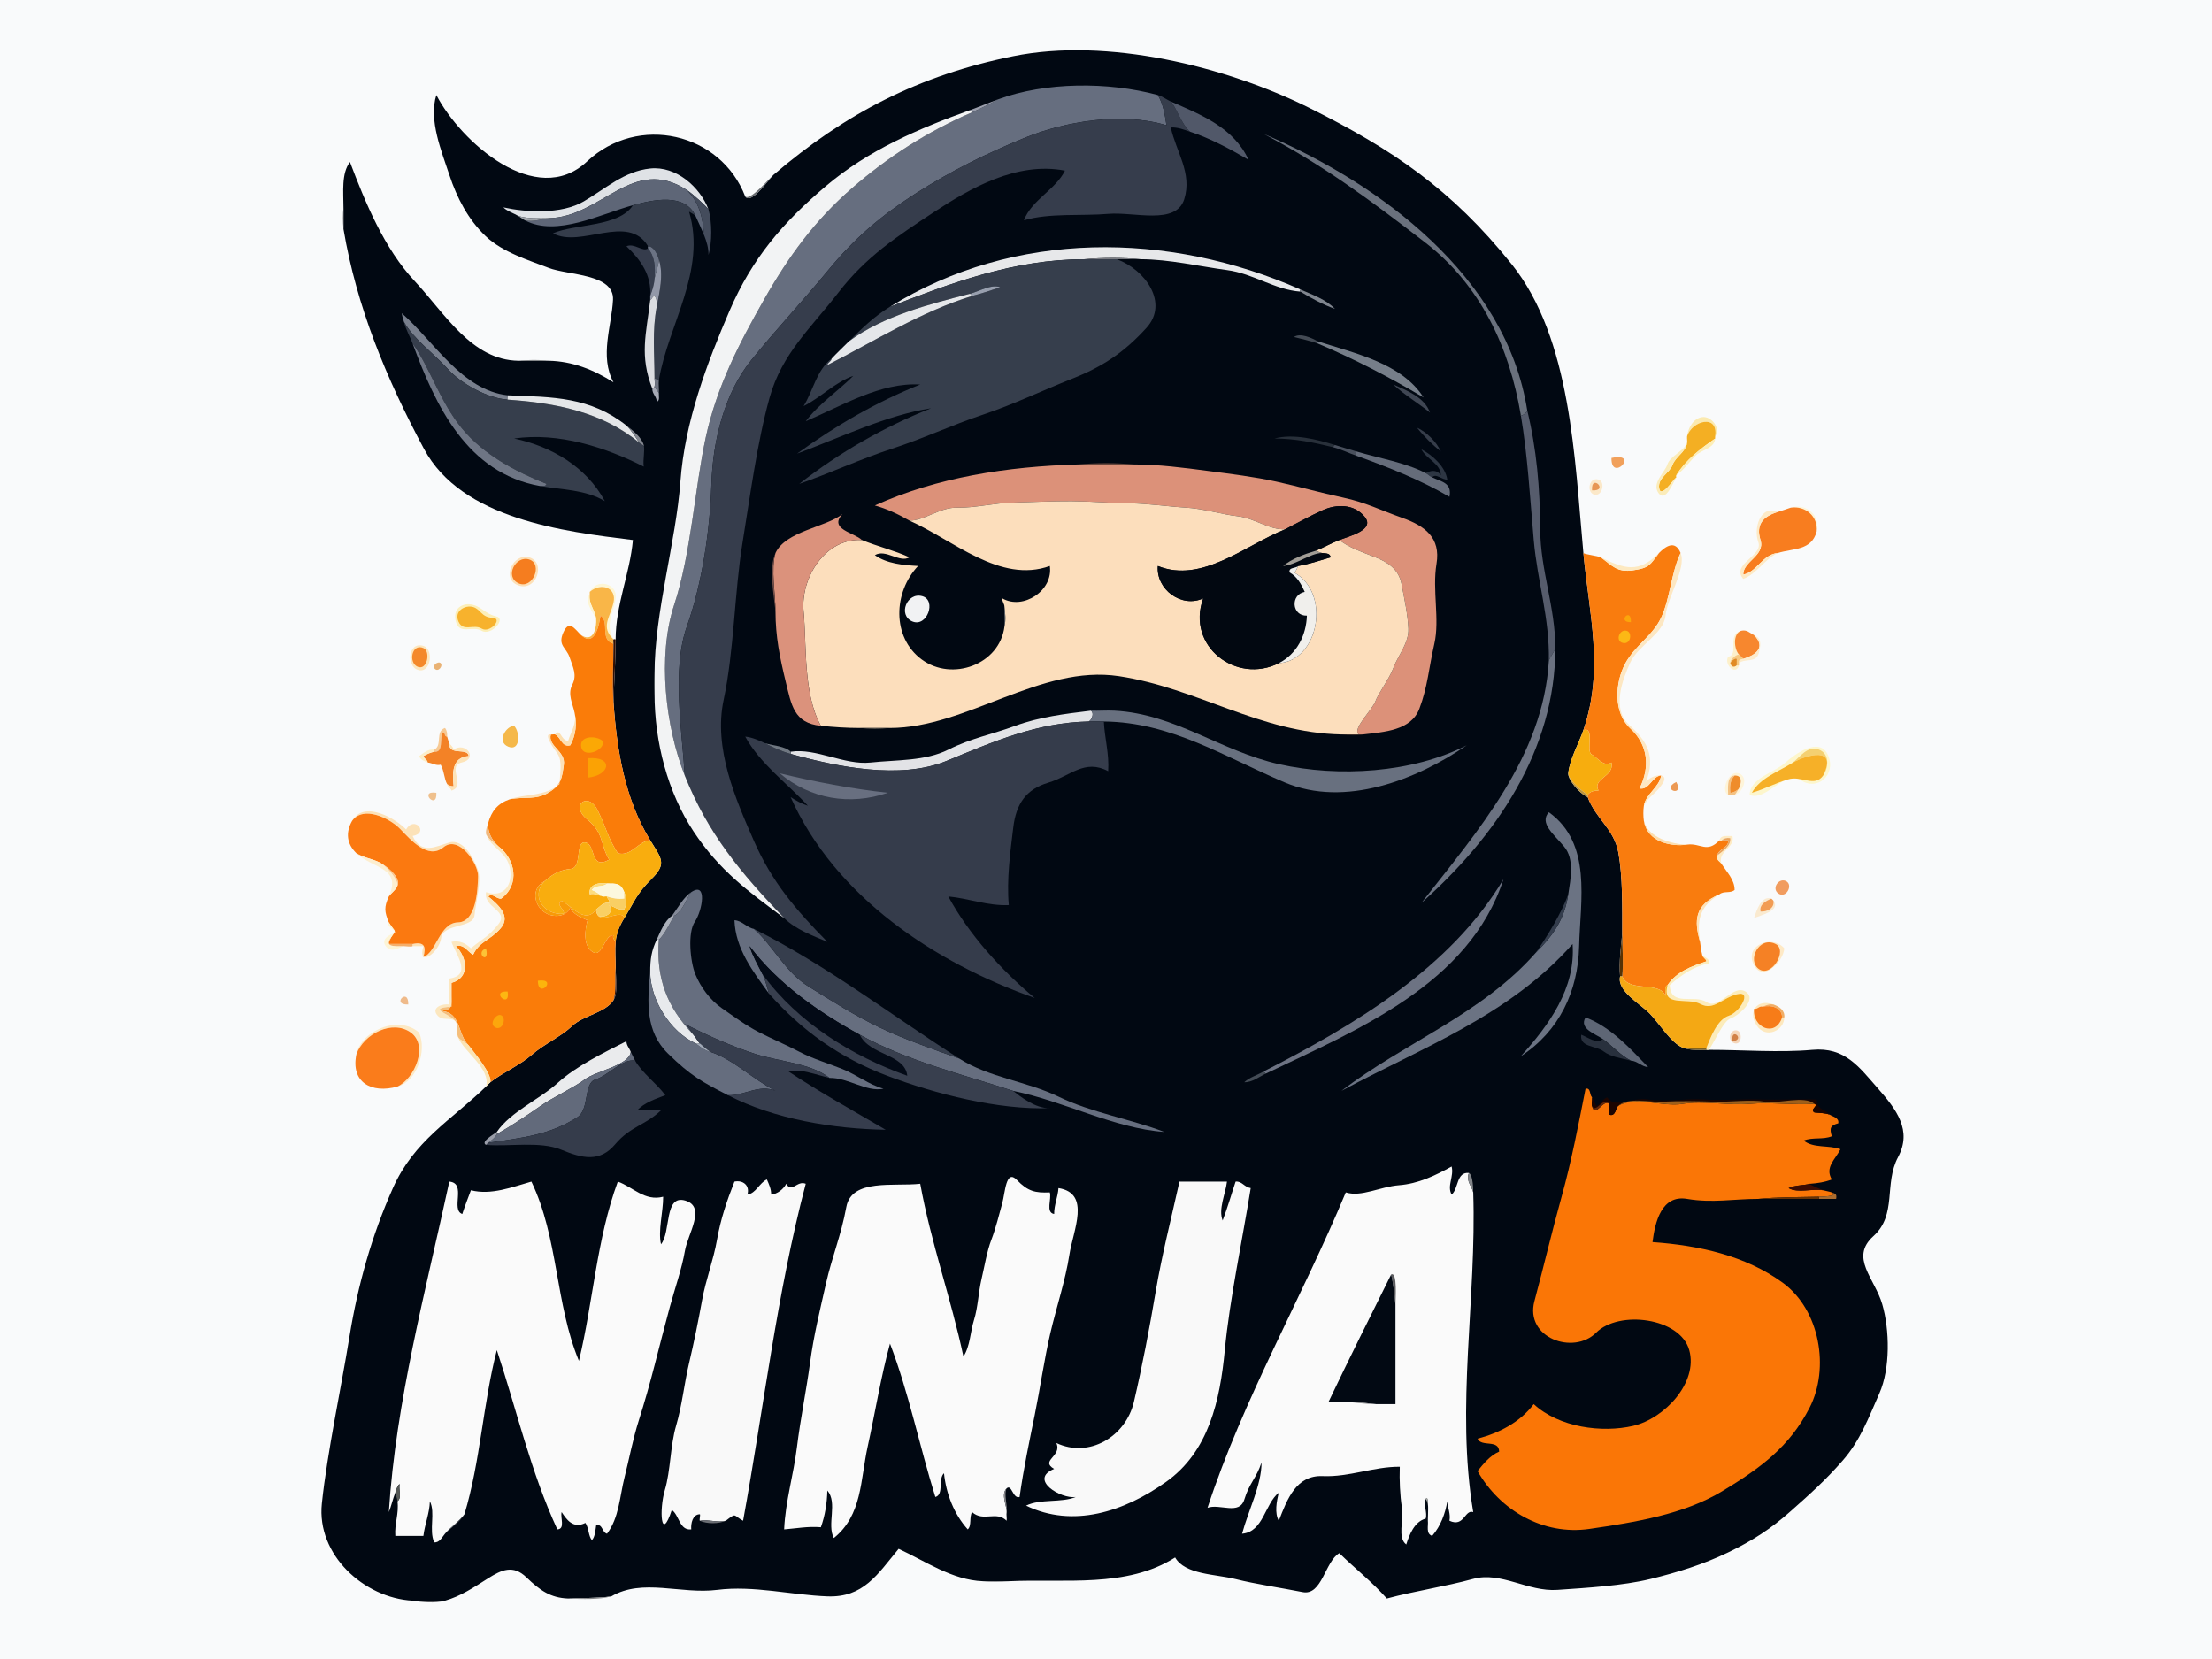 <svg xmlns="http://www.w3.org/2000/svg" viewBox="0 0 1024 768">
  <path d="M0 768h1024V0H0v768Z" fill="#f9fafb" stroke="None"/>
  <path d="M358 81c-2.74 2.74-10.13 13.72-13 10-11.36-29.63-49.67-38.39-73.25-16.25S213.23 65.61 202 44c-3.67 11.59 2.5 26.27 6.02 36.98 3.53 10.7 8.7 20.59 16.73 28.27 8.03 7.68 20.27 11.27 29.24 14.76 8.98 3.48 30.38 2.65 29.79 14.77-.59 12.11-6.34 26.12.22 38.22-9.09-5.84-19.01-9.78-30-10-4.66-.09-9.34 0-14 0-21.76-.29-34.09-21.98-48.08-36.92C177.93 115.15 169.08 93.75 162 75c-4.04 5.26-3 14.02-3 21v10c6.12 36.13 19.77 69.1 37.25 101.75C213.73 240.41 261 246.05 293 250c-1.44 15.74-8 29.89-8 46 0 9.58-.75 20.22-1 29 1.52 22.29 5.24 44.8 17 64 5.12 8.35 7.84 10.72.75 17.75-7.08 7.03-7.93 10.46-12.75 18.25-2.13 3.44-3.64 6.93-4 11-.35 3.93 0 8.05 0 12 0 4.4 1.22 11.57-1 15-3.85 5.97-13.88 6.98-19.08 11.92-5.19 4.95-13.14 8.48-18.67 13.33-5.53 4.85-13.61 8.33-19.25 12.75-.51.4-1.53 1.55-2 2-16.38 15.76-33.3 25.04-43.08 46.92-9.77 21.89-16.27 44.9-20.14 68.86C157.9 642.73 151.5 672.25 149 696c-2.51 23.75 19.53 43.78 42 45 4.67.25 10.38.7 15 0 7.2-2.04 13.27-6.11 19.77-10.23s11.77-6.53 17.98-.52c6.22 6 11.09 9.44 19.25 9.75 5.59-.33 13.89-.07 20-1 14.46-8.49 32.18-.88 49-3s34.23 2.36 51 3c16.77.64 23.22-10.19 33-22 12.4 5.68 24.77 14.46 39 15 3.99.15 8.01 0 12 0 25.78-1.24 54.58 3.28 77-11 4.61 8 18.73 7.68 27.99 10.01 9.27 2.33 21.92 4.19 30.98 6.01 9.07 1.83 10.34-14.11 17.03-18.02 7.22 7.09 15.33 13.41 22 21 13.11-3.54 26.87-5.49 39.93-9.07 13.05-3.58 25.28 6.03 39.07 5.07s30.21-1.92 42.98-5.02c12.76-3.11 24.53-6.81 35.79-12.21 11.26-5.4 19.91-10.96 28.98-19.02 9.08-8.05 16.22-14.38 24.33-23.67 8.11-9.29 11.86-19.59 16.94-31.06 5.08-11.46 4.81-29.4 1.3-41.34-3.51-11.95-15.13-21.48-4.07-31.43 11.05-9.96 4.8-24.15 11.42-36.58 6.62-12.42-.71-22.02-9.42-31.92-8.72-9.9-15.19-19.12-30.25-17.75-15.06 1.37-32.7-.01-48 0h-1c-3.86 0-7.84.29-11-1-5.49-2.24-10.89-11.25-15.25-15.75-4.35-4.5-15.36-10.47-13.75-17.25-.6-6.64.43-14.14 1-20 0-11.97.21-26.14-1.78-37.22-1.99-11.09-10.66-15.91-14.22-25.78-3.91-1.63-9.26-8.27-9-11 .61-6.44 4.9-13.85 7-20 9.67-28.27 2.66-53.61 0-82-4.06-43.32-5.53-99.2-33.25-133.75-27.71-34.55-55.04-53.09-93.67-72.33-38.64-19.23-93.55-32.72-137.06-23.9C425.52 34.85 391.6 52.28 358 81Z" fill="#010812" stroke="None"/>
  <path d="M462 46c-1.75 1.01-8.13 4.33-12 6-20.46 8.83-38.66 20.38-55.75 35.25-17.1 14.87-29.23 31.5-40.55 51.44-11.33 19.95-21.93 40.25-27.03 63.98-5.09 23.74-6.76 53.67-14.6 77.4-7.83 23.74-3.96 56.54 4.93 78.93-1.21-20.25-6.14-49.06.98-69.02 7.12-19.97 10.72-44.87 11.35-65.65.63-20.78 6.23-42.51 18.42-57.58 12.19-15.07 23.21-26.58 35.5-41.5 12.29-14.93 24.35-25.24 40.45-35.55 16.1-10.31 32.46-18.49 50.98-26.02 18.51-7.54 44.84-11.9 65.32-5.68-.76-4.81-1.44-9.72-4-14-22.99-6.23-52.02-6.11-74 2Z" fill="#666E7F" stroke="None"/>
  <path d="M317 359c10.64 26.77 25.88 45.08 46 66 5.33 5.27 13.16 8.11 20 11-14.72-14.95-25.7-27.77-34.08-46.92-8.37-19.16-18.73-42.66-13.92-65.08 4.81-22.42 5.04-50.03 8.67-72.33 3.63-22.3 6.82-46.79 12.55-67.45 5.73-20.65 19.4-32.6 32.03-48.97 12.63-16.38 27.12-25.89 44-37C449.14 87.15 470.73 74.7 493 79c-4.24 8.71-15.49 13.6-19 23 11.69-3.51 26.97-1.95 39-3 12.03-1.05 31.38 5.36 35.22-6.78S544.33 70.06 542 59c3.23-.14 6.09 1.01 9 2-3.95-3.06-6.69-11.8-9-14-1.7-.74-3.91-2.43-6-3 2.56 4.28 3.24 9.19 4 14-20.48-6.22-46.81-1.86-65.32 5.68-18.52 7.53-34.88 15.71-50.98 26.02-16.1 10.31-28.16 20.62-40.45 35.55-12.29 14.92-23.31 26.43-35.5 41.5-12.19 15.07-17.79 36.8-18.42 57.58-.63 20.78-4.23 45.68-11.35 65.65-7.12 19.96-2.19 48.77-.98 69.02Z" fill="#363D4C" stroke="None"/>
  <path d="M449 51c.35.04.82.99 1 1 3.87-1.67 10.25-4.99 12-6-4.29 1.58-8.95 3.54-13 5Z" fill="#9A9EAC" stroke="None"/>
  <path d="M551 61c9.49 3.12 18.55 8.04 27 13-6.92-15.07-22.28-21.01-36-27 2.31 2.2 5.05 10.94 9 14Z" fill="#515869" stroke="None"/>
  <path d="M303 312v9c0 22.52 6.09 45.8 18.08 63.92 11.99 18.11 25.16 27.62 41.92 40.08-20.12-20.92-35.36-39.23-46-66-8.89-22.39-12.76-55.19-4.93-78.93 7.84-23.73 9.51-53.66 14.6-77.4 5.1-23.73 15.7-44.03 27.03-63.98 11.32-19.94 23.45-36.57 40.55-51.44C411.34 72.38 429.54 60.83 450 52c-.18-.01-.65-.96-1-1-23.85 8.59-46.95 18.44-66.77 35.23-19.82 16.79-34.02 33.31-44.46 57.54-10.44 24.23-20.75 51.4-22.79 79.21C312.93 250.79 303 283.44 303 312Z" fill="#F2F3F4" stroke="None"/>
  <path d="M704 192c-.38 1.33 2.84-.87 3-2-9.71-61.89-67.96-105.01-122-128 27.21 14.27 48.99 30.36 74.75 50.25 25.76 19.88 39 48.7 44.25 79.75Z" fill="#6A717D" stroke="None"/>
  <path d="M240 100c4.27 1.26 9.4 1.09 14 1 24.52-.49 38.9-29.36 64-13 2.73 1.78 9.25 7.69 10 9-3.9-10.39-14.98-20.25-26.99-18.99-12.01 1.25-20.35 9.12-30.78 15.22-10.43 6.1-26.64 5.08-37.23 2.77 1.96 1.9 4.87 2.7 7 4Z" fill="#DFE2E6" stroke="None"/>
  <path d="M345 91c2.87 3.72 10.26-7.26 13-10-2.19 1.87-10.65 11.97-13 10Z" fill="#686B6F" stroke="None"/>
  <path d="M254 101c-2.93.35-7.37 1.88-11 1 14.64 7.8 35.16-2.98 50-7 9.11-2.47 24.01-5.91 29 5 1.33 2.92 2.83 6.08 4 9-.7-7.4-1.67-14.61-8-21-25.1-16.36-39.48 12.51-64 13Z" fill="#5E6677" stroke="None"/>
  <path d="M326 109c1.13 2.88 2.03 5.83 2 9 1.66-5.84 1.67-15.09 0-21-.75-1.31-7.27-7.22-10-9 6.33 6.39 7.3 13.6 8 21Z" fill="#444C5C" stroke="None"/>
  <path d="M293 95c-6.39 10.14-27.23 8.6-37 13 12.8 7.11 34.74-9.54 44 6 2.73.08 4.26 3.68 5 6 2.36 7.37.27 15.27-1 22-2.12 11.19-1.03 21.64-1 33 .18.45 1.83.7 2 1 4.25-25.51 22.15-50.48 14-78 .85.54 2.31 1.21 3 2-4.99-10.91-19.89-7.47-29-5Z" fill="#353D4B" stroke="None"/>
  <path d="M159 106V96c-.3 3.08-.3 6.86 0 10Z" fill="#5B5C5F" stroke="None"/>
  <path d="M243 102c3.63.88 8.07-.65 11-1-4.6.09-9.73.26-14-1 .91.56 1.86 1.39 3 2Z" fill="#9FA3A9" stroke="None"/>
  <path d="M301 137c.89-2.55 1.79-4.88 2-8 .37-5.39.22-9.99-3-14-2.5 1.79-6.35-2.64-10-1 6.68 6.34 11.67 13.47 11 23Z" fill="#353C4C" stroke="None"/>
  <path d="M300 115c3.22 4.01 3.37 8.61 3 14 .33-1.84 2.18-7.33 2-9-.74-2.32-2.27-5.92-5-6 0 0-.24.7 0 1Z" fill="#6B7384" stroke="None"/>
  <path d="M412 142c28.14-10.93 57.51-22 90-22 8.18-.79 17.89-.78 26 0 13.24 0 27.52 3.36 39.98 5.02 12.45 1.67 21.93 9.08 34.02 9.98-.25-.28 0-1 0-1-60.96-26.92-132.35-27.69-190 8Z" fill="#E7E8EA" stroke="None"/>
  <path d="M502 120h26c-8.11-.78-17.82-.79-26 0Z" fill="#7A7C82" stroke="None"/>
  <path d="M303 129c-.21 3.12-1.11 5.45-2 8-.03.5.06 1.51 0 2 .89-.62.84-1.66 2-2 1.21 1.4.98 3.26 1 5 1.27-6.73 3.36-14.63 1-22 .18 1.67-1.67 7.16-2 9Z" fill="#9298A8" stroke="None"/>
  <path d="M412 142c-7.29 4.51-12.83 9.83-19 16 15.74-11.7 37.52-17.28 56-22 4.03-1.03 10.14-4.67 14-3-4.28 1.44-8.58 2.86-13 4-23.64 7.27-45.22 20.97-67 32 .3-1.25 1.83-1.71 2-3-7.06 5.42-8.47 14.72-13 22 7.88-3.9 14.55-11.07 23-14-6.94 6.98-15.77 12.77-22 21 16.93-7.2 34.69-18.1 53-17-20.25 8.06-39.37 19.15-57 32 20.03-7.48 41.66-17.88 62-21-21.79 8.65-42.52 20.51-61 35 14.14-4.9 28.4-11.55 42.78-16.22 14.37-4.67 27.89-11.02 42.2-15.8 14.3-4.79 27.29-11.1 41.34-16.66 14.06-5.55 24.02-12.11 34.43-23.57 10.41-11.45-.48-26.85-13.75-31.75h-15c-32.49 0-61.86 11.07-90 22Z" fill="#363E4C" stroke="None"/>
  <path d="M449 136c.35.04.8.98 1 1 4.42-1.14 8.72-2.56 13-4-3.86-1.67-9.97 1.97-14 3Z" fill="#989FAE" stroke="None"/>
  <path d="M602 135c4.87 2.98 10.43 6.03 16 8-4.18-4.42-10.42-6.54-16-9 0 0-.25.72 0 1Z" fill="#7F858E" stroke="None"/>
  <path d="M393 158c-2.58 2.58-5.45 5.27-8 8-.17 1.29-1.7 1.75-2 3 21.78-11.03 43.36-24.73 67-32-.2-.02-.65-.96-1-1-18.48 4.72-40.26 10.3-56 22Z" fill="#E5E7EA" stroke="None"/>
  <path d="M301 139c-1.87 15.75-5.04 25.6 1 41 .01-.18.89-.65 1-1 .33-1.08 0-2.86 0-4-.03-11.36-1.12-21.81 1-33-.02-1.74.21-3.6-1-5-1.16.34-1.11 1.38-2 2Z" fill="#DBDDE1" stroke="None"/>
  <path d="M187 149c4.36 7.88 13.97 14.78 20.25 21.75 6.28 6.97 18.46 13.62 27.75 14.25-.19-.08.14-1.96 0-2-21.16-2.43-33.79-24.63-49-38 .12 1.47.68 2.62 1 4Z" fill="#787F8D" stroke="None"/>
  <path d="M191 159c7.66 10.46 12.65 26.91 22.77 39.23C223.89 210.55 238.83 218.4 253 224c-.26 1.39-2.05.78-3 1 9.7 1.67 21.15 1.64 30 7-8.56-15.91-24.79-25.41-42-29 20.43-2.97 42.08 3.95 60 13-.44-3.18.65-7.75 0-10 .98 1.12-2.05-1.04-2-1-17.2-14.35-39.05-18.51-61-20-9.29-.63-21.47-7.28-27.75-14.25-6.28-6.97-15.89-13.87-20.25-21.75.8 3.45 2.88 6.97 4 10Z" fill="#363E4C" stroke="None"/>
  <path d="M610 159c-.25-.22 0-1 0-1-2.77-1.58-8.07-3.99-11-2 3.67 1 7.46 1.71 11 3Z" fill="#434A54" stroke="None"/>
  <path d="M191 159c10.66 28.89 25.13 59.93 59 66 .95-.22 2.74.39 3-1-14.17-5.6-29.11-13.45-39.23-25.77-10.12-12.32-15.11-28.77-22.77-39.23Z" fill="#6E7584" stroke="None"/>
  <path d="M610 159c16.84 7.15 33.24 15.56 49 25-9.98-15.84-32.1-20.51-49-26 0 0-.25.78 0 1Z" fill="#767E89" stroke="None"/>
  <path d="M240 167c4.66 0 9.34-.09 14 0-4.41-.53-9.55-.43-14 0Z" fill="#757678" stroke="None"/>
  <path d="M303 179c.12.58 1.88 2.46 2 3 .17-1.98-.22-4.03 0-6-.17-.3-1.82-.55-2-1 0 1.14.33 2.92 0 4Z" fill="#6E7481" stroke="None"/>
  <path d="M662 191c-2.56-7.1-10.6-10.19-17-13 5.02 4.74 11.98 8.91 17 13Z" fill="#3F4653" stroke="None"/>
  <path d="M302 180c-.16 2.29 2.14 3.75 2 6 1.64-.51.89-2.71 1-4-.12-.54-1.88-2.42-2-3-.11.35-.99.82-1 1Z" fill="#A5A9B5" stroke="None"/>
  <path d="M235 185c21.95 1.49 43.8 5.65 61 20-.93-1.34-3.7-5.87-6-8-16.87-13.31-33.88-13.19-55-14 .14.04-.19 1.92 0 2Z" fill="#E4E6E8" stroke="None"/>
  <path d="M704 192c3.19 18.87 4.3 38.65 6.01 57.99 1.7 19.34 7.39 35.9 6.99 56.01.32-1.56 2.73-4.48 3-6 0-19.1-6.91-36.04-7-55-.09-18.96-1.65-37.18-6-55-.16 1.13-3.38 3.33-3 2Z" fill="#565C6C" stroke="None"/>
  <path d="M781 202c2.16-7.26 14.59-10.57 13 0 2.78-3.55-1.67-9.43-5.92-8.92-4.26.5-6.71 5.33-7.08 8.92Z" fill="#FBEAB0" stroke="None"/>
  <path d="M781 202c-.1.98.14 2.02 0 3-.61 4.26-5.37 6.41-6.75 10.25s-6.97 5.93-6.17 10.83c.8 4.89 6.75-4.35 7.92-5.08 0 0-.22-.64 0-1 4.51-7.25 11.2-12.26 18-17 0 0-.07-.51 0-1 1.59-10.57-10.84-7.26-13 0Z" fill="#F4AF23" stroke="None"/>
  <path d="M296 205c-.05-.04 2.98 2.12 2 1-1.07-3.69-4.95-6.59-8-9 2.3 2.13 5.07 6.66 6 8Z" fill="#838790" stroke="None"/>
  <path d="M667 209c-1.89-4.36-6.65-9.06-11-11 3.11 3.97 7.02 7.81 11 11Z" fill="#363D4A" stroke="None"/>
  <path d="M617 207c.16 0 .65-.96 1-1-8.21-2.54-19.29-5.39-28-3 9.34.01 18.23 1.83 27 4Z" fill="#28303A" stroke="None"/>
  <path d="M776 220c3.35-2.34 6.24-6.39 8.92-9.08 2.69-2.68 8.79-3.32 9.08-7.92-6.8 4.74-13.49 9.75-18 17Z" fill="#FDEEB8" stroke="None"/>
  <path d="M776 221c-1.17.73-7.12 9.97-7.92 5.08-.8-4.9 4.79-6.99 6.17-10.83s6.14-5.99 6.75-10.25c-1.41 3.82-7.87 6.13-9.08 9.92-1.2 3.8-7.46 8.74-4.17 13.32 3.3 4.59 6.73-4.82 8.25-7.24Z" fill="#FBECBA" stroke="None"/>
  <path d="M617 207c3.87.96 7.25 2.72 11 4-.86-.8-.18-2.27 0-2-2.9-.88-6.84-1.97-10-3-.35.04-.84 1-1 1Z" fill="#49505D" stroke="None"/>
  <path d="M660 219c.88.46 1.91 1.49 3 2 1.65-2.14 4.68 1.28 7 1-.93-6.02-6.85-11.33-12-14 2.18 4.44 8.98 6.63 9 12-2.54-3.79-6.82-1-7-1Z" fill="#2D3643" stroke="None"/>
  <path d="M628 211c14.68 5.29 29.56 11.12 43 19 1.3-6.49-3.7-6.99-8-9-1.09-.51-2.12-1.54-3-2-9.47-4.91-21.84-6.92-32-10-.18-.27-.86 1.2 0 2Z" fill="#656C7A" stroke="None"/>
  <path d="M746 212c-.22 11.67 13.64-2.8 0 0Z" fill="#F1A05B" stroke="None"/>
  <path d="M499 215h26c-8.11-.78-17.82-.79-26 0Z" fill="#65453C" stroke="None"/>
  <path d="M421 241c6.75.17 14.02-6.19 22.01-5.99 7.98.2 17.17-2.14 25.66-2.34 8.49-.2 18.44-.73 27.33-.67 8.89.06 18.29.89 27 1 8.71.11 17.72 1.5 26.01 1.99 8.29.49 16.22 3.1 24 4 7.77.9 14.71 6.47 21.99 6.01 6.25-3.19 10.81-5.84 17.23-8.77 6.42-2.93 14.59-3.05 19.52 3.02 4.93 6.06-7.03 8.9-11.75 10.75 4.94 3.71 10.09 5.39 16.23 7.77 6.14 2.38 11.24 5.65 12.55 12.45 1.31 6.81 2.92 14.14 3.22 20.78.29 6.64-5.03 12.87-6.92 18.08-1.9 5.2-6.99 11.75-8.38 15.62-1.4 3.86-10.91 12.86-7.7 15.3.5 0 1.51.06 2 0 9.74-1.16 22.22-1.77 26.07-11.93 3.85-10.15 4.37-18.87 6.93-30.07 2.57-11.2-1.03-24.86 1-37 2.03-12.14-5.46-17.57-15.77-21.23-10.31-3.66-17.08-7.21-27.56-9.44-10.48-2.24-20.16-5.02-30.66-7.34-10.5-2.31-21.11-3.58-31.99-5.01-10.87-1.43-22.7-2.98-34.02-2.98h-26c-32.62.97-65.1 5.89-94 19 5.56 1.53 10.94 4.09 16 7Z" fill="#DC9179" stroke="None"/>
  <path d="M740 222c-4.37-1.33-5.7 5.86-2.03 6.97 3.68 1.12 5.44-5.93 2.03-6.97Z" fill="#FBE8C9" stroke="None"/>
  <path d="M737 227c8.11.49-.55-8.07 0 0Z" fill="#E79654" stroke="None"/>
  <path d="M421 241c20.27 9.01 42 29.28 65 21 1.67 11.45-12.42 20.53-22 15-.15 1.6 1.01 2.45 1 4 .36 3.11.7 5.84 0 9-2.21 17.72-24.32 25.64-38.3 15.3-13.98-10.33-13.11-31.24-1.7-43.3-6.93-.37-14.46-1.06-20-5 5.07-3.05 11.36 3.74 16 1-7.05-3.23-14.93-5.09-22-8-16.67-1.08-28.44 17.21-27 33 1.44 15.79-.2 38.36 8 53 6.07.59 11.74 1 18 1h14c35.49 0 69.6-29.47 105.98-23.98 36.37 5.5 65.26 26.23 103.02 26.98 2.66.05 5.34 0 8 0-3.21-2.44 6.3-11.44 7.7-15.3 1.39-3.87 6.48-10.42 8.38-15.62 1.89-5.21 7.21-11.44 6.92-18.08-.3-6.64-1.91-13.97-3.22-20.78-1.31-6.8-6.41-10.07-12.55-12.45-6.14-2.38-11.29-4.06-16.23-7.77-3.78 1.48-7.23 3.48-11 5 .3.04 2.22.85 3 1 1.46.28 3.69-.16 4 2-4.95 1.47-9.85 3.11-15 4-.4.29-.92 2.75-2 3 17.39 9.4 11.52 40.98-7 42-19.66 9.94-43.01-7.87-35-30-10.08 4.63-21.91-4.19-21-15 20.35 8.26 40.5-9.62 59-17-7.28.46-14.22-5.11-21.99-6.01-7.78-.9-15.71-3.51-24-4-8.29-.49-17.3-1.88-26.01-1.99-8.71-.11-18.11-.94-27-1-8.89-.06-18.84.47-27.33.67-8.49.2-17.68 2.54-25.66 2.34-7.99-.2-15.26 6.16-22.01 5.99Z" fill="#FCDEBC" stroke="None"/>
  <path d="M595 245c-18.5 7.38-38.65 25.26-59 17-.91 10.81 10.92 19.63 21 15-8.01 22.13 15.34 39.94 35 30 8.37-4.23 12.71-12.98 13-22-7.08.2-7.72-9.79-1-11-1.52-3.44-3.51-7.1-7-9-.53-2.53 2.74-1.75 4-3 5.15-.89 10.05-2.53 15-4-.31-2.16-2.54-1.72-4-2-5.61.13-12.02 5.52-18 6 4.02-3.34 9.79-5.49 15-7 3.77-1.52 7.22-3.52 11-5 4.72-1.85 16.68-4.69 11.75-10.75-4.93-6.07-13.1-5.95-19.52-3.02S601.25 241.81 595 245Z" fill="#020811" stroke="None"/>
  <path d="M829 235c6.78-.94 12.63 3.96 12 11 1.95-7.31-4.78-13.25-12-11Z" fill="#FDF4D6" stroke="None"/>
  <path d="M823 237c-6.76 2-10.28 5.84-8.02 13.02 2.25 7.19-8.09 9.82-7.98 15.98 6.35-1.19 8.89-9.37 16-10 7.18-2.24 15.6-.98 18-10 .63-7.04-5.22-11.94-12-11-2.06.64-3.95 1.4-6 2Z" fill="#F87D1F" stroke="None"/>
  <path d="M823 256c-7.11.63-9.65 8.81-16 10-.11-6.16 10.23-8.79 7.98-15.98-2.26-7.18 1.26-11.02 8.02-13.02-8.07-3.53-11.4 7.61-9.02 13.98 2.37 6.36-12.87 10.2-6.98 17.02 6.33-2.42 9.88-9.14 16-12Z" fill="#FDEAC6" stroke="None"/>
  <path d="M359 256c-2.24 7.47 0 19.15 0 27 0 11.67 2 21.36 4.67 32.33 2.68 10.97 3.77 19.45 16.33 20.67-8.2-14.64-6.56-37.21-8-53-1.44-15.79 10.33-34.08 27-33-3.48-3.44-15.55-5.01-9-12-7.9 6.16-26.26 7.86-31 18Z" fill="#DB927C" stroke="None"/>
  <path d="M768 256c-4.3 5.62-4.39 6.9-12 8-7.61 1.1-9.71-2.26-15-6-1.46-.7-7.3-1.34-8-2 2.66 28.39 9.67 53.73 0 82 5.42-1.83 1.09 9.8 3.78 11.22 2.69 1.42 5.53 6.02 9.22 3.78 1.41 6.71-9.03 7.27-6 13-1.81-.14-4.08.44-5 2 .23.16 0 1 0 1 3.56 9.87 12.23 14.69 14.22 25.78 1.99 11.08 1.78 25.25 1.78 37.22 0 6.58.59 13.46 0 20 3.14 7.67 17.19 1.98 20 9 .39-1.57-.94-4.22 1-5 4.26-6.28 11.01-8.64 18-11-.3-1.25-1.83-1.71-2-3-.56-2.11-.67-3.82-1-6-2.79-9.91-2.6-17 9-22 2.04-1.69 4.97-.29 7-2 .02-4.76-3.68-8.36-6-12-1.05-1.64-2.3-1.35-2-4 .32-2.83 5.62-3.76 5-7h-3c-.3.25-1 0-1 0-5.9 6.16-8.7 1.14-15 2-7.43 1.01-18.35-1.1-20-11-.32-1.95-.32-5.05 0-7 .92-5.52 7.12-8.47 8-14-4.21.17-5.38 6.87-10 6 5.02-10.08 3.84-20.3-4.25-27.75-8.09-7.45-7.02-21.36-2.45-29.95 4.57-8.58 12.57-12.71 16.68-21.33 4.1-8.61 4.76-21.24 9.02-29.97-2.53-6.13-6.83-3.17-10 0Z" fill="#F97C0E" stroke="None"/>
  <path d="M612 256c-.78-.15-2.7-.96-3-1-5.21 1.51-10.98 3.66-15 7 5.98-.48 12.39-5.87 18-6Z" fill="#A19D96" stroke="None"/>
  <path d="M359 283c0-7.85-2.24-19.53 0-27-3.24 6.92-.7 19.79 0 27Z" fill="#745049" stroke="None"/>
  <path d="M741 258c5.29 3.74 7.39 7.1 15 6 7.61-1.1 7.7-2.38 12-8-9.5 9.5-15.92 7.36-27 2Z" fill="#FDE9C1" stroke="None"/>
  <path d="M761 373c2.63-5.02 5.23-5.02 8.69-10.3 3.47-5.29-4.91-4.49-7.69-.7 4.46-11.79.74-18.67-7.69-26.31-8.44-7.63-3.15-21.14.39-28.99 3.53-7.85 15.52-13.37 16.31-21.69.79-8.32 9.83-22.14 6.99-29.01-4.26 8.73-4.92 21.36-9.02 29.97-4.11 8.62-12.11 12.75-16.68 21.33-4.57 8.59-5.64 22.5 2.45 29.95 8.09 7.45 9.27 17.67 4.25 27.75 4.62.87 5.79-5.83 10-6-.88 5.53-7.08 8.48-8 14Z" fill="#FDE7C2" stroke="None"/>
  <path d="M245 258c-7.33-2.21-13.34 10.05-5 13 8.34 2.95 12.86-10.63 5-13Z" fill="#FDE0B7" stroke="None"/>
  <path d="M245 259c-6.26-2.05-11.57 7.96-5 11s11.47-8.88 5-11Z" fill="#F57D1F" stroke="None"/>
  <path d="M592 307c18.52-1.02 24.39-32.6 7-42 1.08-.25 1.6-2.71 2-3-1.26 1.25-4.53.47-4 3 3.49 1.9 5.48 5.56 7 9-6.72 1.21-6.08 11.2 1 11-.29 9.02-4.63 17.77-13 22Z" fill="#F0EFEC" stroke="None"/>
  <path d="M273 274c5.14-4.5 12.66-2.08 11 5-1.66 7.08-6.02 11.25 0 17-4.05-6.97-.03-11.91.99-18.99 1.02-7.08-8.85-9.44-11.99-3.01Z" fill="#FEF6D4" stroke="None"/>
  <path d="M273 274s.07.51 0 1c-.75 4.98 3.19 7.85 3 13-.15 4.11-1.96 9.32-7 6 6.14 5.83 8.32-4.29 9-9 4.42 2.86-.6 11.14 6 13 0-.5-.23-1.84 0-2-6.02-5.75-1.66-9.92 0-17s-5.86-9.5-11-5Z" fill="#F9B648" stroke="None"/>
  <path d="M276 288c.19-5.15-3.75-8.02-3-13-3.2 4.07 2.79 8.97 3 13Z" fill="#FDF5D3" stroke="None"/>
  <path d="M427 276c-7.15-2.06-11.47 8.77-4.67 11.67 6.79 2.89 11.34-9.75 4.67-11.67Z" fill="#F1F2F3" stroke="None"/>
  <path d="M219 280c-4.99-1.26-9.71 1.81-7.92 7.92 1.8 6.1 7.66 1.56 11.92 4.08s11.65-5.55 6.67-6.67c-4.98-1.13-6.65-4.31-10.67-5.33Z" fill="#FCEFBA" stroke="None"/>
  <path d="M219 281c-3.61-1.04-8.97 1.79-6.75 6.75 2.22 4.96 7 .94 10.75 3.25s10.15-4.82 5-5c-5.15-.19-5.42-3.97-9-5Z" fill="#F7B22D" stroke="None"/>
  <path d="M465 290c.7-3.16.36-5.89 0-9-.03 2.95.3 6.06 0 9Z" fill="#959695" stroke="None"/>
  <path d="M755 288c.23-7.41-6.77.23 0 0Z" fill="#FBA50B" stroke="None"/>
  <path d="M269 294c-2.99-2.84-5.49-7.36-8.22-1.22-2.73 6.13 1.37 6.9 2.91 11.53 1.55 4.62 3.54 8.14 1.24 12.62-2.31 4.47.17 8.71 1.07 13.07 1.04 5.04.7 10.05-2 15-3.96 1.08-4.35-3.79-7-5-.41-.19-1.57.17-2 0-1.57 5.37 6.91 7.72 6 14-.92 6.29-1.1 9.31-7.08 12.92-5.98 3.61-11.32 1.74-17.92 3.08-5.67 1.97-8.49 5.55-10 11-.32 4.49 1.76 8.06 5 11 7.39 5.72 9.95 17.35 1 24-2.28.25-3.9-2.8-6-1 4.68 3.85 10.7 9.08 5.75 14.75-4.95 5.66-9.8 5.99-12.75 12.25-2.68-1.58-4.29-5.11-8-4 5.15 4.92 6.86 14.62-2 17v6c-.03 4.24.92 6.37-5 7 9.69.49 7.56 10.79 13 16 2.41 3.24 10.76 12.97 10 17 5.64-4.42 13.72-7.9 19.25-12.75 5.53-4.85 13.48-8.38 18.67-13.33 5.2-4.94 15.23-5.95 19.08-11.92 1.34-3.06.72-12.07 1-15 0-3.95-.35-8.07 0-12-.2-.64-1.74-1.75-1-3-4.18-.64-5.07 10.61-9.68 7.66-4.61-2.94-3.46-10.61-2.32-14.66-2.87-1.13-7.12-2.97-8-6-1.69 4.79-9.15 5.33-13.25 1.25-4.09-4.09-4.01-10.55 1.25-13.25 3.93-3.36 6.75-5.16 12.23-5.77 5.47-.61 1.85-13.11 6.8-12.2 4.95.9 1.91 12.91 10.97 7.97-4.37-7.43-2.17-12.13-10.25-18.75-8.08-6.63.61-13.06 5-4 4.39 9.05 4.25 11.81 9.25 19.75 6.37 1.7 9.44-5.68 15-6-11.76-19.2-15.48-41.71-17-64-.61-8.91 0-18.07 0-27-6.6-1.86-1.58-10.14-6-13-.68 4.71-2.86 14.83-9 9Z" fill="#FA7C09" stroke="None"/>
  <path d="M753 292c-3.42-.84-5.38 4.82-1.7 5.64 3.68.83 4.5-4.96 1.7-5.64Z" fill="#FCB815" stroke="None"/>
  <path d="M805 308c-.25.25-1 0-1 0-1.09 1.06-2.53.88-3-1-.31-1.78 2.92-4.16 4-4-2.21-2.32-2.99-9.64 1-11-6.79 1.71-.72 11.24-6 12-2.1 3.8 3.74 9.01 5 4Z" fill="#FDF0CA" stroke="None"/>
  <path d="M805 303c.13.13 2.05 2.02 2 2 4.78-1.4 11.14-4.86 5-11-2.13-1.05-3.23-2.62-6-2-3.99 1.36-3.21 8.68-1 11Z" fill="#F7872E" stroke="None"/>
  <path d="M812 294c6.14 6.14-.22 9.6-5 11-1.26.37-2.21.11-2 2 3-2.43 7.94.19 9.22-4.78 1.29-4.97.78-6.74-2.22-8.22Z" fill="#FDECCD" stroke="None"/>
  <path d="M284 298c0 8.93-.61 18.09 0 27 .25-8.78 1-19.42 1-29 0 0-.66-.23-1 0-.23.16 0 1.5 0 2Z" fill="#321003" stroke="None"/>
  <path d="M196 299c-7.23-2.23-8.05 9.73-2.25 11.2 5.81 1.47 7.15-9.68 2.25-11.2Z" fill="#FCE7BF" stroke="None"/>
  <path d="M196 300c-5.36-2.33-7.09 6.72-2.68 8.66 4.42 1.94 6.19-7.13 2.68-8.66Z" fill="#F4892A" stroke="None"/>
  <path d="M717 306c-2.61 44.04-32.71 78.46-59 112 34.4-30.55 62-70.7 62-118-.27 1.52-2.68 4.44-3 6Z" fill="#6B7281" stroke="None"/>
  <path d="M801 307c-.07-.27 2.07-2.76 3-2v3s.75.25 1 0c0 0 .06-.51 0-1-.21-1.89.74-1.63 2-2 .05.02-1.87-1.87-2-2-1.08-.16-4.31 2.22-4 4Z" fill="#F8CA81" stroke="None"/>
  <path d="M801 307c.47 1.88 1.91 2.06 3 1v-3c-.93-.76-3.07 1.73-3 2Z" fill="#E18B24" stroke="None"/>
  <path d="M204 307c-1.12-1.12-4.3 1.05-2.68 2.66 1.62 1.61 3.89-1.45 2.68-2.66Z" fill="#E9B275" stroke="None"/>
  <path d="M303 321v-9c-.27 2.76-.27 6.18 0 9Z" fill="#646C6D" stroke="None"/>
  <path d="M505 329c3.66.15 7.34-.2 11 0-3.63-.59-7.35-.44-11 0Z" fill="#343C4D" stroke="None"/>
  <path d="M366 348c.25.28 0 1 0 1 21.4 5.97 50.71 12.08 72.23 3.23 21.52-8.85 41.8-17.75 65.77-18.23 1.33-.61 2.77-3.83 1-5-11.94 1.44-23.92 2.92-34.99 7.01-11.08 4.08-20.26 5.64-30.99 11.01-10.72 5.38-23.95 4.68-36.02 5.98-12.07 1.3-25.27-6.84-37-5Z" fill="#E2E3E6" stroke="None"/>
  <path d="M504 334c2.44-.05 4.22-.08 7 0 31.17.28 56.03 16.48 83.78 28.22 27.74 11.75 61.04-1.2 84.22-17.22-25.03 12.86-59.49 14.91-86.78 8.78-27.29-6.13-48.13-23.26-76.22-24.78-3.66-.2-7.34.15-11 0 1.77 1.17.33 4.39-1 5Z" fill="#68707F" stroke="None"/>
  <path d="M257 340c2.65 1.21 3.04 6.08 7 5 2.7-4.95 3.04-9.96 2-15 1.11 4.95-1.73 8.75-3 13-3.64-.33-3.41-6.23-6-3Z" fill="#FCDFB1" stroke="None"/>
  <path d="M504 334c-23.97.48-44.25 9.38-65.77 18.23-21.52 8.85-50.83 2.74-72.23-3.23-4.41-1.23-8.14-3.03-12-5-2.52-1.22-5.88-2.7-9-3 6.77 12.46 19.33 21.54 29 32-2.84-.92-5.44-2.31-8-4 20.67 46.34 67.03 76.78 113 93-15.62-12.98-30.5-29.5-40-47 9.47.9 18.23 4.42 28 4-1.08-11.84.74-24.86 2.07-35.93 1.33-11.06 5.94-17.69 16.24-20.76 10.29-3.08 16.79-11.1 27.69-5.31.55-7.98-1.64-15.27-2-23-2.78-.08-4.56-.05-7 0Z" fill="#353C4B" stroke="None"/>
  <path d="M238 336c-3.83.1-8.26 7.43-2.67 9.67 5.58 2.23 5.52-6.68 2.67-9.67Z" fill="#F5B84A" stroke="None"/>
  <path d="M201 347c-.19.09 0 1 0 1 4.63.48 2.26-6.68 4-9 1.26.08.56 2.06 2 2 .08-1.45-.07-2.86-1-4-4.7 1.55-1.04 8.19-5 10Z" fill="#F7C993" stroke="None"/>
  <path d="M412 337h-14c4.34.42 9.6.43 14 0Z" fill="#8A816F" stroke="None"/>
  <path d="M726 358c.32 3.53 6.24 8.07 9 10 .92-1.56 3.19-2.14 5-2-3.03-5.73 7.41-6.29 6-13-3.69 2.24-6.53-2.36-9.22-3.78-2.69-1.42 1.64-13.05-3.78-11.22-2.1 6.15-6.39 13.56-7 20Z" fill="#F7AD0E" stroke="None"/>
  <path d="M201 348c-1.8.37-3.35 1.1-5 2 .3 1.25 1.83 1.71 2 3 2.1.15 3.73 1.59 6 1 1.54 2.49 1.62 6.63 3 9 .82.71 1.92 1.04 3 1-.64-6.27-.76-13.48 7-14-.52-4.19-9.46.2-9-6-.46-1.1-.7-1.88-1-3-1.44.06-.74-1.92-2-2-1.74 2.32.63 9.48-4 9Z" fill="#F38226" stroke="None"/>
  <path d="M236 370c6.6-1.34 11.94.53 17.92-3.08 5.98-3.61 6.16-6.63 7.08-12.92.91-6.28-7.57-8.63-6-14-3.5-.61.69 5.63 3.08 8.92s1.1 9.71.92 14.08c-6.43 5.7-15.74 4.48-23 7Z" fill="#FCE1B9" stroke="None"/>
  <path d="M631 340c-.49.06-1.5 0-2 0-2.66 0-5.34.05-8 0 3.32.4 6.55.67 10 0Z" fill="#43332D" stroke="None"/>
  <path d="M279 343c-3.1-2.67-11.05-2.48-9.92 2.92 1.14 5.39 11.39 1.27 9.92-2.92Z" fill="#FBA805" stroke="None"/>
  <path d="M207 363c.17 1.29 1.7 1.75 2 3 7.2-2.18-2.58-11.38 4.92-13.08 7.51-1.69 1.77-9.72-3.92-5.92-.17-1.24-1.5-2.15-2-3-.46 6.2 8.48 1.81 9 6-7.76.52-7.64 7.73-7 14-1.08.04-2.18-.29-3-1Z" fill="#FDE4B9" stroke="None"/>
  <path d="M366 349s.25-.72 0-1c-2.3-2.6-8.69-2.9-12-4 3.86 1.97 7.59 3.77 12 5Z" fill="#6F7781" stroke="None"/>
  <path d="M810 368c7.57 3.18 16.17-11.82 23.77-6.77 7.6 5.05 16.34-2.57 12.53-11.53-3.8-8.97-15.36-.73-20.05 3.55-4.7 4.28-16.28 6.99-16.25 14.75Z" fill="#FDF6CC" stroke="None"/>
  <path d="M198 353c-.17-1.29-1.7-1.75-2-3 1.65-.9 3.2-1.63 5-2 0 0-.19-.91 0-1-2.84-.38-4.82 1.59-7 3 .54 1.69 2.52 2.37 4 3Z" fill="#FCEEC8" stroke="None"/>
  <path d="M830 353c6.3-3.55 20.88-7.76 14 6 2.36-3.34 3.29-9.98-2-12-5.29-2.02-8.75 3.51-12 6Z" fill="#F4D071" stroke="None"/>
  <path d="M830 353c-6.3 4.05-15.38 7.16-19 14 6.06-1.76 10.57-4.35 16.78-6.22 6.2-1.87 12.22 3.88 16.22-1.78 6.88-13.76-7.7-9.55-14-6Z" fill="#F6B028" stroke="None"/>
  <path d="M272 360c10.49-.99 12.4-9.98 0-9v9Z" fill="#FBA204" stroke="None"/>
  <path d="M411 367c-16.53-1.77-33.67-5.07-50-9 14.1 11.88 32.4 15.05 50 9Z" fill="#686F80" stroke="None"/>
  <path d="M735 369s.23-.84 0-1c-2.76-1.93-8.68-6.47-9-10-.26 2.73 5.09 9.37 9 11Z" fill="#BE943A" stroke="None"/>
  <path d="M800 368c.04-2.25-.89-8.88 3-9 3.82-.12 3.07 3.72 2 6-.2.44-1.71 2.9-2 3 3.89-1 6.69-8.26 2.01-9.99-4.68-1.74-8.68 8.18-5.01 9.99Z" fill="#FEF4D9" stroke="None"/>
  <path d="M800 368c.38.19 2.6.14 3 0 .29-.1 1.8-2.56 2-3-.73 1.06-2.76 2-4 2-.3-2.99-.11-5.83 2-8-3.89.12-2.96 6.75-3 9Z" fill="#F4C283" stroke="None"/>
  <path d="M805 365c1.07-2.28 1.82-6.12-2-6-2.11 2.17-2.3 5.01-2 8 1.24 0 3.27-.94 4-2Z" fill="#EF8C2B" stroke="None"/>
  <path d="M776 362c-7.5 3.62 4.05 7.23 0 0Z" fill="#EC9954" stroke="None"/>
  <path d="M202 367c-8.54-1.3.49 8.46 0 0Z" fill="#EFC08D" stroke="None"/>
  <path d="M252 408c-6.58 7.11.07 15.89 9 15 .45-2.12-4.01-4.31-1-6 5.07 2.77 10.89 10.97 16 4 1.7-1.21 3.39-3.61 6-3 .53-1.28-.97-1.86-1-3-.45-.15-1.53.11-2 0-1.9-.45-3.79-1.65-6-1-.79-4.68 4.5-5.64 8-5 4.29 0 6.32-.2 8 4 .99 2.48 1.32 5.18 0 8-4.18-.02-2.75-.47-7-2 2.58 3.31-1.65 6.18-5 5 2.74 2.87 10.86-3.24 12 1 4.82-7.79 5.67-11.22 12.75-18.25 7.09-7.03 4.37-9.4-.75-17.75-5.56.32-8.63 7.7-15 6-5-7.94-4.86-10.7-9.25-19.75-4.39-9.06-13.08-2.63-5 4 8.08 6.62 5.88 11.32 10.25 18.75-9.06 4.94-6.02-7.07-10.97-7.97-4.95-.91-1.33 11.59-6.8 12.2-5.48.61-8.3 2.41-12.23 5.77Z" fill="#F9AD0E" stroke="None"/>
  <path d="M163 380c5.27-7.24 17.38-1.23 22.25 3.75 4.86 4.99 12.83 14.39 20 8.5 7.16-5.9 16.2 7.52 16.06 13.45-.15 5.92-.74 21.1-9.31 21.3-8.57.19-10.03 14.11-16 16 1.31-4.66.6-7.17-5-6 .04 0 0 1 0 1h5c-2.89 10.2 7.23 3.17 8.23-3.77 1-6.94 14.83-4.4 15.44-10.56.61-6.16 3.34-15.89 1.58-20.92-1.75-5.03-6.68-14.66-13.24-12.74-6.56 1.92-12.85 5.77-17.01-3.01 7.87-1.32.82-9.65-3-3-5.14-5.33-19.54-13.6-25-4Z" fill="#FCE2B8" stroke="None"/>
  <path d="M726 414c-1.76 11.51-6.8 18.8-15 27-25.14 28.6-60.88 41.65-90 64 36.95-19.92 77.63-34.75 107-68 1.47 20.58-10.89 37.45-24 52 17.78-11.67 26.51-29.93 27.02-50.98.52-21.04 6.12-47.57-14.02-62.02-4.54 4.99 2.23 10.12 7.08 15.92 4.86 5.8 3.02 14.88 1.92 22.08Z" fill="#6B7383" stroke="None"/>
  <path d="M163 380c-3.07 5.39-2.51 10.66 2 15 3.4 2.29 8.38 2.59 12 5 3.66 2.43 8.23 6.29 7 10-.63 1.92-3.07 3.5-4 5-2.25 4.92-2.05 7.08 0 12 3.18 5.18 3.68 2.98 1 7-.28 1.02-1.39 1.75-1 3h11c5.6-1.17 6.31 1.34 5 6 5.97-1.89 7.43-15.81 16-16 8.57-.2 9.16-15.38 9.31-21.3.14-5.93-8.9-19.35-16.06-13.45-7.17 5.89-15.14-3.51-20-8.5-4.87-4.98-16.98-10.99-22.25-3.75Z" fill="#FB7910" stroke="None"/>
  <path d="M781 391c-6.74-.04-18.19-3.27-20-11 1.65 9.9 12.57 12.01 20 11Z" fill="#FCDEAE" stroke="None"/>
  <path d="M225 386c.47 2.04 4.36 4.73 6 6-3.24-2.94-5.32-6.51-5-11-.42 1.52-1.21 2.8-1 5Z" fill="#F1B87D" stroke="None"/>
  <path d="M211 473c-2.12-3.68-14.19-6.09-2-7v-11c8.86-2.38 7.15-12.08 2-17 3.71-1.11 5.32 2.42 8 4 2.95-6.26 7.8-6.59 12.75-12.25 4.95-5.67-1.07-10.9-5.75-14.75 2.1-1.8 3.72 1.25 6 1 8.95-6.65 6.39-18.28-1-24-1.64-1.27-5.53-3.96-6-6 2.09 6.52 9.62 8.25 11.07 15.93 1.46 7.67-2.83 13.85-11.07 11.07-1.27 7.26 10.73 8.47 5.77 14.77-4.96 6.3-7.23 6.5-12.77 11.23-2.48-2.37-5.35-3.78-9-3 1.78 5.46 9.91 15.47-1 17v12c-3.32-.47-8.24 1.4-5.75 4.75 2.5 3.34 6.36.67 8.75 3.25Z" fill="#FCE7BF" stroke="None"/>
  <path d="M796 389s.7.25 1 0c1.1-.91 2.3-1.26 4-1 .41 3.63-3.57 6.03-6 8-.3 2.65.95 2.36 2 4-2.22-5.93 6.41-7.39 5-13-1.96.17-5.41-.74-6 2Z" fill="#FEEBC4" stroke="None"/>
  <path d="M797 389h3c.62 3.24-4.68 4.17-5 7 2.43-1.97 6.41-4.37 6-8-1.7-.26-2.9.09-4 1Z" fill="#E9A55E" stroke="None"/>
  <path d="M180 415c.93-1.5 3.37-3.08 4-5 .32-3.12-4.66-8.17-7-10-3.62-2.41-8.6-2.71-12-5 7.4 7.12 21.18 6.49 15 20Z" fill="#FDEECF" stroke="None"/>
  <path d="M184 410c1.23-3.71-3.34-7.57-7-10 2.34 1.83 7.32 6.88 7 10Z" fill="#FBC68B" stroke="None"/>
  <path d="M585 496c.15-.01.67 1.01 1 1 41.98-20.12 94.14-41.22 110-90-24.6 41.35-69.39 67.73-111 89Z" fill="#6D7383" stroke="None"/>
  <path d="M285 436c.36-4.07 1.87-7.56 4-11-1.14-4.24-9.26 1.87-12-1-.66-.69-1.16-2.04-1-3-5.11 6.97-10.93-1.23-16-4-3.01 1.69 1.45 3.88 1 6-8.93.89-15.58-7.89-9-15-5.26 2.7-5.34 9.16-1.25 13.25 4.1 4.08 11.56 3.54 13.25-1.25.88 3.03 5.13 4.87 8 6-1.14 4.05-2.29 11.72 2.32 14.66 4.61 2.95 5.5-8.3 9.68-7.66-.74 1.25.8 2.36 1 3Z" fill="#F89A08" stroke="None"/>
  <path d="M827 408c-3.36-2.02-7.19 3.33-3.67 5.67 3.52 2.34 6.79-3.8 3.67-5.67Z" fill="#F19C5F" stroke="None"/>
  <path d="M279 415c-1.68-1.21-3.13-2.25-5-3 1.73-2.6 5.31-1.08 7-3-3.5-.64-8.79.32-8 5 2.21-.65 4.1.55 6 1Z" fill="#FCDC7D" stroke="None"/>
  <path d="M279 415c.47.11 1.55-.15 2 0 2.56.88 5.12 1.37 8 1v-3c-1.68-4.2-3.71-4-8-4-1.69 1.92-5.27.4-7 3 1.87.75 3.32 1.79 5 3Z" fill="#FCF8DE" stroke="None"/>
  <path d="M320 413c-1.76 1.81-3.86 9.13-8 11-1.84 3.26-4.41 8.69-7 11-1.34 17.67 3.67 31.17 16 44-1.23-1.6-2.13-3.62-4-5 10.49 5.34 21 10.07 32.23 13.77 11.23 3.7 26.11 4.36 34.77 11.23 8.63-.18 17.19 6.7 25 5-6.75-1.88-12.44-6.45-18.93-9.07-6.48-2.63-13.8-4.75-19.99-8.01-6.19-3.25-12.74-6.01-18.85-9.15-6.11-3.14-11.47-7.19-17-11-5.53-3.81-9.91-9.84-12.31-15.69-2.39-5.86-3.71-19.33-.24-24.4 3.47-5.08 5.89-18.78-1.68-13.68Z" fill="#666E7F" stroke="None"/>
  <path d="M281 415c.03 1.14 1.53 1.72 1 3-2.61-.61-4.3 1.79-6 3-.16.96.34 2.31 1 3 3.35 1.18 7.58-1.69 5-5 4.25 1.53 2.82 1.98 7 2 1.32-2.82.99-5.52 0-8v3c-2.88.37-5.44-.12-8-1Z" fill="#F9CF64" stroke="None"/>
  <path d="M311 424c.34-.23 1 0 1 0 4.14-1.87 6.24-9.19 8-11-3.82 2.58-6.19 7.37-9 11Z" fill="#838998" stroke="None"/>
  <path d="M711 441c8.2-8.2 13.24-15.49 15-27-2.97 8.36-9.81 19.58-15 27Z" fill="#343D4D" stroke="None"/>
  <path d="M787 436c-1.46-9.55-.6-16.24 9-22-11.6 5-11.79 12.09-9 22Z" fill="#FDE3B9" stroke="None"/>
  <path d="M821 417c.54 3.53-2.95 5.16-6 5-.71-3.26 2.58-5 5-6-4.59-1.55-6.79 5.26-8 9 2.79-1.22 12.48-3.41 9-8Z" fill="#FAEAD0" stroke="None"/>
  <path d="M821 417c-.22-.29-.69-.8-1-1-2.42 1-5.71 2.74-5 6 3.05.16 6.54-1.47 6-5Z" fill="#F29C53" stroke="None"/>
  <path d="M304 435c.22-.25 1 0 1 0 2.59-2.31 5.16-7.74 7-11 0 0-.66-.23-1 0-3.38 2.31-5.28 7.32-7 11Z" fill="#AAAFB9" stroke="None"/>
  <path d="M356 460c-.7-1.97-1.5-6.07-3-9-2.18-4.26-4.61-8.47-6-13 13.42 17.69 32.01 30.57 51 41 22 12.13 47.67 18.43 71 26 23.56 4.74 46.81 17.37 70 19-15.55-5.96-33.79-8.95-48.77-16.23-14.98-7.28-32.21-8.82-46.23-17.77-12.16-4.32-24.98-8.72-36.69-14.31-11.71-5.58-22.1-12.21-33-18.99-10.91-6.79-16.37-18.83-25.31-26.7-3.25-.54-5.54-3.86-9-4 .49 13.33 8.63 23.78 16 34Z" fill="#666E7F" stroke="None"/>
  <path d="M187 438c-5.37.03-8.85.27-6-4 2.68-4.02 2.18-1.82-1-7-1.89 1.45 2.78 3.07 3 5-2.77.36-7.08 3.14-4.22 6.22 2.86 3.08 5.93.3 8.22-.22Z" fill="#FDF4D6" stroke="None"/>
  <path d="M444 490c-31.24-19.95-61.5-43.25-95-60 8.94 7.87 14.4 19.91 25.31 26.7 10.9 6.78 21.29 13.41 33 18.99 11.71 5.59 24.53 9.99 36.69 14.31Z" fill="#363E4D" stroke="None"/>
  <path d="M750 452c0 .05 1 0 1 0 .59-6.54 0-13.42 0-20-.57 5.86-1.6 13.36-1 20Z" fill="#573204" stroke="None"/>
  <path d="M187 438c.86 0 3.29.43 4 0 0 0 .04-1 0-1h-11c-.39-1.25.72-1.98 1-3-2.85 4.27.63 4.03 6 4Z" fill="#F4AE6B" stroke="None"/>
  <path d="M301 450c0 12.59 9.12 27.58 21 33 1.13.52 1.79-.05 2 0-1.14-1.04-1.97-2.93-3-4-12.33-12.83-17.34-26.33-16-44 0 0-.78-.25-1 0-2.43 5.2-3 9.04-3 15Z" fill="#E8EAED" stroke="None"/>
  <path d="M826 439c-5.45-6.42-18.37-1.69-14.3 7.3 4.07 9 13.99-1.18 14.3-7.3Z" fill="#FEE9C6" stroke="None"/>
  <path d="M822 437c-7.72-3.87-13.46 7.76-7.67 11.67 5.79 3.9 13.37-8.81 7.67-11.67Z" fill="#F58125" stroke="None"/>
  <path d="M353 451c16.48 22.61 41.68 37.95 67 47-1.09-10.18-17.39-9.32-22-19-18.99-10.43-37.58-23.31-51-41 1.39 4.53 3.82 8.74 6 13Z" fill="#030A16" stroke="None"/>
  <path d="M225 439c-5.54 2.13 1.86 8.2 0 0Z" fill="#FCC336" stroke="None"/>
  <path d="M772 456c-2.98 10.56 9.1 5.52 15.22 8.78 6.12 3.26 9.97-2.84 17.01-4.55 7.04-1.71 1.3 8.32-3.98 10.02-5.28 1.69-8.47 10.22-10.25 14.75-.17.43 0 1 0 1h1c2.25-2.51 6.51-13.33 10.25-14.61 3.73-1.28 12.57-8.89 6.75-12.39s-12.33 8.73-17.93 4.93c-5.6-3.81-16.74 2.41-17.07-7.93 5.23-4.49 10.79-8.57 18-10 .97-2.25-2.44-2.76-3-4 .17 1.29 1.7 1.75 2 3-6.99 2.36-13.74 4.72-18 11Z" fill="#FCECBA" stroke="None"/>
  <path d="M284 463c2.22-3.43 1-10.6 1-15-.28 2.93.34 11.94-1 15Z" fill="#381101" stroke="None"/>
  <path d="M337 507c7.27.4 14.45-5.27 22-2-10.03-5.11-20.07-14.88-30-18-3.09-.81-4.63-2.31-7-4-11.88-5.42-21-20.41-21-33-1.34 13.89-2.3 27.45 8.25 37.75S324.97 500.85 337 507Z" fill="#656D7E" stroke="None"/>
  <path d="M356 460c15.43 17.31 32.87 29.74 54.92 38.08 22.06 8.33 51.3 15.81 75.08 14.92-6.74.24-13.88-5.55-17-8-23.33-7.57-49-13.87-71-26 4.61 9.68 20.91 8.82 22 19-25.32-9.05-50.52-24.39-67-47 1.5 2.93 2.3 7.03 3 9Z" fill="#383F4E" stroke="None"/>
  <path d="M779 485c3.36.85 7.53-.31 11 0 1.78-4.53 4.97-13.06 10.25-14.75 5.28-1.7 11.02-11.73 3.98-10.02-7.04 1.71-10.89 7.81-17.01 4.55-6.12-3.26-18.2 1.78-15.22-8.78-1.94.78-.61 3.43-1 5-2.81-7.02-16.86-1.33-20-9 0 0-1 .05-1 0-1.61 6.78 9.4 12.75 13.75 17.25 4.36 4.5 9.76 13.51 15.25 15.75Z" fill="#F4A814" stroke="None"/>
  <path d="M249 454c.04 8.94 9.71-1.38 0 0Z" fill="#FCB50C" stroke="None"/>
  <path d="M235 459c-8.53-.45 1.41 8.51 0 0Z" fill="#FDB712" stroke="None"/>
  <path d="M189 465c.23-8.28-8.25.3 0 0Z" fill="#EFBA8A" stroke="None"/>
  <path d="M211 473c1.36 2.37.14 4.65 1 7 .62 1.41 4 2.85 5 4-5.44-5.21-3.31-15.51-13-16 5.92-.63 4.97-2.76 5-7v5c-12.19.91-.12 3.32 2 7Z" fill="#F5BE7B" stroke="None"/>
  <path d="M826 471c-.01.06-1 0-1 0-3.09 9.45-13.89 4.74-13-4 1.54.37 2.4-1.43 4-1 1.49-.58 2.89-1.34 5-1-7.76-2.8-11.95 3.42-7.75 9.75 4.19 6.34 12.73 2.35 12.75-3.75Z" fill="#FDE8BE" stroke="None"/>
  <path d="M816 466c4.2-.82 8.86.37 9 5 0 0 .99.06 1 0 .4-3.26-2.31-5.03-5-6-2.11-.34-3.51.42-5 1Z" fill="#F1AE66" stroke="None"/>
  <path d="M825 471c-.14-4.63-4.8-5.82-9-5-1.6-.43-2.46 1.37-4 1-.89 8.74 9.91 13.45 13 4Z" fill="#F77C18" stroke="None"/>
  <path d="M232 470c-2.13-1.08-5.97 4.02-2.68 5.66 3.29 1.64 5.36-4.3 2.68-5.66Z" fill="#FCA60C" stroke="None"/>
  <path d="M742 481c4.52 3.23 8.25 7.65 13 10 2.97.12 5.05 2.87 8 3-8.54-8.82-17.51-18.71-29-23-3.23 5.27 4.76 7.68 8 10Z" fill="#5E6675" stroke="None"/>
  <path d="M165 488c3.46-9.5 16.66-16.03 25.08-10.08 8.42 5.96 1.99 21.31-6.08 25.08 8.93-2.21 13.76-16.66 10-25-9.53-8.33-26.68-.89-29 10Z" fill="#FDE9C4" stroke="None"/>
  <path d="M321 479c1.03 1.07 1.86 2.96 3 4 1.17 1.07 3.84 3.41 5 4 9.93 3.12 19.97 12.89 30 18-7.55-3.27-14.73 2.4-22 2 21.56 11.15 48.94 15.58 73 16-15.09-8.9-30.37-17.26-45-27 5.51-1.44 13 1.63 19 3-8.66-6.87-23.54-7.53-34.77-11.23-11.23-3.7-21.74-8.43-32.23-13.77 1.87 1.38 2.77 3.4 4 5Z" fill="#363D4D" stroke="None"/>
  <path d="M165 488c-2.76 12.98 6.9 18.42 19 15 8.07-3.77 14.5-19.12 6.08-25.08-8.42-5.95-21.62.58-25.08 10.08Z" fill="#FA7C1B" stroke="None"/>
  <path d="M804 477c-3.22-.57-4.51 4.97-1.03 5.97 3.48 1 3.74-5.49 1.03-5.97Z" fill="#F5D6BA" stroke="None"/>
  <path d="M802 482c6.33-.55-.92-6.98 0 0Z" fill="#D18147" stroke="None"/>
  <path d="M755 491c-4.75-2.35-8.48-6.77-13-10-2.77 2.51-7.02-.86-10-2-.84 5.88 6.73 4.96 10.31 7.7 3.57 2.73 8.55 3.18 12.69 4.3Z" fill="#28303D" stroke="None"/>
  <path d="M225 503c.47-.45 1.49-1.6 2-2 .76-4.03-7.59-13.76-10-17-1-1.15-4.38-2.59-5-4 2.53 6.93 15.28 14.45 13 23Z" fill="#FBE4B4" stroke="None"/>
  <path d="M230 524c-.23.34 0 1 0 1 6.46-3.64 14.2-8.78 20.08-12.92 5.89-4.14 15.46-8.49 20.62-12.38 5.15-3.9 20.52-6.48 21.3-12.7-.58-1.71-2.06-3.11-2-5-10.07 5.11-23.18 11.45-31.75 19.25-8.58 7.79-21.81 13.32-28.25 22.75Z" fill="#EAEBED" stroke="None"/>
  <path d="M329 487c-1.16-.59-3.83-2.93-5-4-.21-.05-.87.52-2 0 2.37 1.69 3.91 3.19 7 4Z" fill="#A1A9B7" stroke="None"/>
  <path d="M790 486s-.17-.57 0-1c-3.47-.31-7.64.85-11 0 3.16 1.29 7.14 1 11 1Z" fill="#82631D" stroke="None"/>
  <path d="M230 525c-.79 1.74-2.69 3.04-4 4 7.4-1.06 15.25-2.04 22.22-3.78 6.97-1.73 13.2-4.29 19.01-7.99 5.81-3.7 2.76-15.84 8.47-17.53 5.7-1.69 12.7-9.87 18.3-8.7-.66-1.14-1.36-2.89-2-4-.78 6.22-16.15 8.8-21.3 12.7-5.16 3.89-14.73 8.24-20.62 12.38-5.88 4.14-13.62 9.28-20.08 12.92Z" fill="#626A7B" stroke="None"/>
  <path d="M226 529c-.3.22-.95 1.02-1 1 10.79.89 24.97-1.83 34.78 2.22 9.8 4.06 17.87 5.94 24.97-2.47 7.1-8.4 13.95-8.76 21.25-15.75h-11c3.22-3.56 8.57-5.3 13-7-4.15-5.57-10.64-10.19-14-16-5.6-1.17-12.6 7.01-18.3 8.7-5.71 1.69-2.66 13.83-8.47 17.53-5.81 3.7-12.04 6.26-19.01 7.99-6.97 1.74-14.82 2.72-22.22 3.78Z" fill="#353C4B" stroke="None"/>
  <path d="M586 497c-.33.01-.85-1.01-1-1-2.95 1.73-6.57 2.73-9 5 3.79.1 6.99-2.62 10-4Z" fill="#434B55" stroke="None"/>
  <path d="M814 555c8.65-.84 18.67-.81 28-1 .74-.01 9.54-.1 6-2-1.04-.4-3.16-.73-4-1-5.12-.9-11.69 1.49-16-1 3.12-1.46 6.7-1.15 10-2 3.45-.25 6.84-.75 10-2-3.34-5.6 1.61-9.23 4-14-5.41-2.03-12.47-.32-17-4 4.08-1.68 8.94-.31 13-2-1.21-3.89-.53-5.04 3-6 .42-2.62-2.42-2.97-4-4-2.06-.8-4.73-.77-7-1-2.48-1.45 2.15-3.11 0-4-9.74.64-20.34-.86-30 0s-21.75-1.6-31 0-22.19-3.88-30 1c-.93.82-1.14 5.09-4 4v-5c-2.87-2.52-6.47 6.94-8 1-.32-1.24.19-2.73 0-4-1.25-1.26-.47-4.53-3-4-3.36 16.95-6.45 33.27-11.07 49.93-4.62 16.65-8.04 31.37-12.6 48.4-4.56 17.03 18.08 25.1 28.59 14.59 10.5-10.51 38.87-6.99 43.08 8.08 4.21 15.07-11.5 31.7-25.93 35.07-14.42 3.37-34.32.76-46.07-10.07-6.39 8.48-16.18 13.45-26 16 1.78 4.06 9.87.14 10 6-4.09 1.72-7.22 5.54-10 9 10.43 18.33 30.55 29.87 51.78 26.78s43.82-6.75 61.52-17.48c17.71-10.72 31.03-20.43 40.4-38.61 9.36-18.17 4.89-45.29-12.47-57.92-17.36-12.63-39.05-17.26-60.23-18.77 1.18-9.4 4.21-22 16-20s21.39 0 33 0Z" fill="#FA7606" stroke="None"/>
  <path d="M737 512c1.75 3.76 5.27-4.78 8-1v5c2.86 1.09 3.07-3.18 4-4 4.94-4.35 14.04-1.58 21-2 6.96-.41 16.91-.22 24 0s16.3-1.1 23 0c6.7 1.1 18.04-3.03 23 1 2.15.89-2.48 2.55 0 4 2.27.23 4.94.2 7 1-2.5-2.71-5.91-2.24-6-7-8.56-.23-17.48.3-26 0s-17.62.58-26 0c-8.38-.58-17.94 1.25-26 0-8.06-1.25-15.2 4.61-19-1-2.03.73-2.96 3.19-5 4-.6-1.45-1.26-2.87-2-4 .19 1.27-.32 2.76 0 4Z" fill="#1C0501" stroke="None"/>
  <path d="M737 512c1.53 5.94 5.13-3.52 8-1-2.73-3.78-6.25 4.76-8 1Z" fill="#64280A" stroke="None"/>
  <path d="M749 512c7.81-4.88 20.75.6 30-1s21.34.86 31 0 20.26.64 30 0c-4.96-4.03-16.3.1-23-1-6.7-1.1-15.91.22-23 0s-17.04-.41-24 0c-6.96.42-16.06-2.35-21 2Z" fill="#9F5F1A" stroke="None"/>
  <path d="M225 530c.05.02.7-.78 1-1 1.31-.96 3.21-2.26 4-4 0 0-.23-.66 0-1-1.21.99-7.77 4.58-5 6Z" fill="#999DA9" stroke="None"/>
  <path d="M660 694c1.63-3.44 1.01 9.86 1 10 .3 2.36-1.03 6.02 2 7 3.99-4.59 6.09-10.49 7-16 .17 3.08 1.6 5.74 1 9 6.9 3.19 6.98-5.36 11-4-8.18-48.7 1.65-99.11 0-148-.48-2.61-3.5-5.23-2-9-5.86-.59-4.76 7.38-8 10-2.26-4.05 1.19-8.42 0-13-7.58 4.21-15.38 7.96-24.33 8.67-8.95.71-17.44 5.59-24.67 3.33-20.43 49.06-47.46 95.52-64 146 5.7-2.06 14.79 3.64 17.07-3.93 2.29-7.56 5.62-9.85 7.93-17.07.06 10.35-6.11 22.22-9 33 9.93-.86 10.44-13.76 17-19-1.02 3.91-2.05 9.5 0 13 3.87-9.97 8.02-21.19 20.33-20.67 12.31.52 23.48-4.4 35.67-4.33-.22 6.15.1 13.23 1 19s-2.22 13.79 2 17c1.43-4.58 3.81-10.63 9-12 .87-2.59-1.16-6.55 0-9Z" fill="#FAFAFA" stroke="None"/>
  <path d="M682 552c-.03-.94.02-7.96-2-9-1.5 3.77 1.52 6.39 2 9Z" fill="#83868A" stroke="None"/>
  <path d="M466 700c.18-2.77-2.84-8.16 0-11 2.41-2.13 2.84 5.01 6 4 1.73-12.55 4.52-25.76 7.01-37.99s4.44-25.93 7.21-37.79c2.77-11.85 7.05-24.69 8.8-36.2 1.76-11.51 10.14-28.59-5.02-31.02-.29 4.12-2.03 7.83-2 12-4.08-.69-1.08-6.96-2-10-6.79.29-10.15-.47-15.25-5.75s-5.43 5.9-6.77 10.73c-1.34 4.83-3.01 11.65-5.05 16.95-2.05 5.29-3.25 12.64-4.6 18.4-1.35 5.76-1.63 12.91-3.4 18.6-1.78 5.68-1.8 12.2-4.93 17.07-5.75-26.94-15.08-52.88-20-80-12.15 1.37-31.79-2.55-34.22 10.78-2.44 13.33-6.59 22.85-9.45 35.55-2.86 12.69-5.62 23.77-7.35 36.65-1.74 12.87-4.47 26.04-6.05 38.95-1.59 12.91-5.33 24.94-5.93 38.07 5.66-.46 11.11-1.5 17-1 1.95-5.41 2.84-11.13 3-17 4.87 5.66-.32 15.77 3 22 13.17-10.59 12.25-26.76 15.67-42.33 3.42-15.56 6.18-32.6 10.33-47.67 8.84 23.11 13.63 47.44 21 71 4.06-1.1 1.16-8.4 4-11 .98 9.5 4.65 18.97 11 26 1.95-1.84.56-5.64 2-8 5.23 4.7 11.19-.76 16 4 .17-1.3-.22-2.7 0-4Z" fill="#FAFAFA" stroke="None"/>
  <path d="M324 704c3.79-.77 8.28 1.02 12 0 5.15-3.98 3.35-2.45 8 0 9.54-52.02 15.57-105 29-156-4.05-1.69-6.53 4.59-9 0-1.37 2.54-4.12 4.75-7 5 .02-2.54-1.01-4.76-2-7-3.43 1.56-5.09 6.5-9 7 1.24-4.18-2.02-6.83-6-6-3.53 8.87-6.41 17.44-8.07 26.93-1.67 9.49-5.21 18.51-6.93 28.07-1.72 9.56-3.77 19.55-6 29-2.24 9.44-3.28 19.76-6.01 28.99-2.72 9.24-2.54 20.8-5.21 29.79-2.68 8.99-1.88 24.75 3.22 9.22 3.45 2.34 3.49 9.6 9 9-.25-2.73.63-7.02 4-7 .31.34-.38 2.82 0 3Z" fill="#F9F9F9" stroke="None"/>
  <path d="M183 691c.56-1.38.83-3.19 2-4-.56 2.52 1.19 6.3-1 8 .75 5.61-1.44 10.48-1 16h13c.66-5.44 2.84-10.46 3-16 2.69 5.32-.57 13.25 2 19 2.48.23 3.66-2.43 5-4 2.57-3.01 6.81-5.96 9-9 7.42-24.55 8.63-51.44 15-76 9.21 27.82 15.73 56.51 28 83 3.81-.18 1.26-5.52 2-8 2.14 3.21 5.21 7.93 11 5 1.63 2.42 1.33 5.93 3 8 1.54-1.63 1.6-4.7 2-7 3.05-.57 2.62 3.37 5 4 5.57-7.35 5.88-17.2 8.07-25.93 2.2-8.72 3.9-17.87 6.61-26.39 2.71-8.53 5.13-17.08 7.34-25.66 2.22-8.58 4.79-18.61 7.05-26.95 2.27-8.33 5.64-17.99 7-26 1.36-8 9.99-20.4.15-23.29-9.84-2.9-6.53 14.55-11.22 20.22-1.45-6.3 1-14.83 1-22-8.55 2.24-14.04-4.54-21-7-9.81 26.57-11.43 55.88-18 83-11.03-26.63-9.46-56.9-22-83-8.97 2.53-18.55 6.38-28 4-1.37 3.68-2.82 7.31-4 11-5.54-1.98 2.17-14.27-6-15-10.9 50.37-24.77 101.85-28 153 1.17-2.9 1.84-6.13 3-9Z" fill="#FAFAFA" stroke="None"/>
  <path d="M568 547h-22c-3.72 16.7-8.18 34.18-11.01 50.99-2.82 16.81-6.27 34.75-10.06 50.94-3.8 16.18-20.8 26.25-35.93 19.07 2.86 6.18-7.75 8.08-1 12-11.94 4.83 3 14.02 10 13-6.75 2.79-16.33.71-23 4 21.65 10.45 45.25 2.93 64.92-11.08 19.66-14.01 24.86-37.56 27.08-60.92 2.22-23.36 8.24-51.55 12-75-3.02-.43-4.03-3.29-7-3-2.02 6.02-3.71 12.06-6 18-2.1-5.25 1.32-12.25 2-18Z" fill="#F9F9F9" stroke="None"/>
  <path d="M844 551c-.87-.28-8.05-3.33-6-3-3.3.85-6.88.54-10 2 4.31 2.49 10.88.1 16 1Z" fill="#3D0C02" stroke="None"/>
  <path d="M842 554c.01 0 0 1 0 1h8c.45-2.31-.45-2.4-2-3 3.54 1.9-5.26 1.99-6 2Z" fill="#AB6C2E" stroke="None"/>
  <path d="M814 555h28s.01-1 0-1c-9.33.19-19.35.16-28 1Z" fill="#673204" stroke="None"/>
  <path d="M644 590c.99 3.78 1.64 10.23 2 14 0-2.63.99-15.52-2-14Z" fill="#5C5C5F" stroke="None"/>
  <path d="M624 649c4.41 0 9.34.65 13 1h9v-46c-.36-3.77-1.01-10.22-2-14-9.75 19.57-19.56 39.19-29 59h9Z" fill="#020913" stroke="None"/>
  <path d="M637 650c-3.66-.35-8.59-1-13-1 3.66.35 8.59 1 13 1Z" fill="#76777B" stroke="None"/>
  <path d="M183 691c.02.54.93 2.77 1 4 2.19-1.7.44-5.48 1-8-1.17.81-1.44 2.62-2 4Z" fill="#535755" stroke="None"/>
  <path d="M466 700c.5-2.93-1.39-8.44 0-11-2.84 2.84.18 8.23 0 11Z" fill="#87888C" stroke="None"/>
  <path d="M660 694c1.89 2.36.88 6.81 1 10 .01-.14.63-13.44-1-10Z" fill="#A5A7A4" stroke="None"/>
  <path d="M206 710c2.88-2.88 6.78-5.37 9-9-2.19 3.04-6.43 5.99-9 9Z" fill="#76787D" stroke="None"/>
  <path d="M336 704c-3.72 1.02-8.21-.77-12 0 3.3 1.53 8.64 1.47 12 0Z" fill="#6B6E74" stroke="None"/>
  <path d="M467 732c-3.99 0-8.01.15-12 0 3.85.55 8.14.37 12 0Z" fill="#8A8B8E" stroke="None"/>
  <path d="M263 740c6.48.25 14.27.62 20-1-6.11.93-14.41.67-20 1Z" fill="#848587" stroke="None"/>
  <path d="M206 741c-4.62.7-10.33.25-15 0 4.71.76 10.18 1.37 15 0Z" fill="#5C5D61" stroke="None"/>
</svg>
